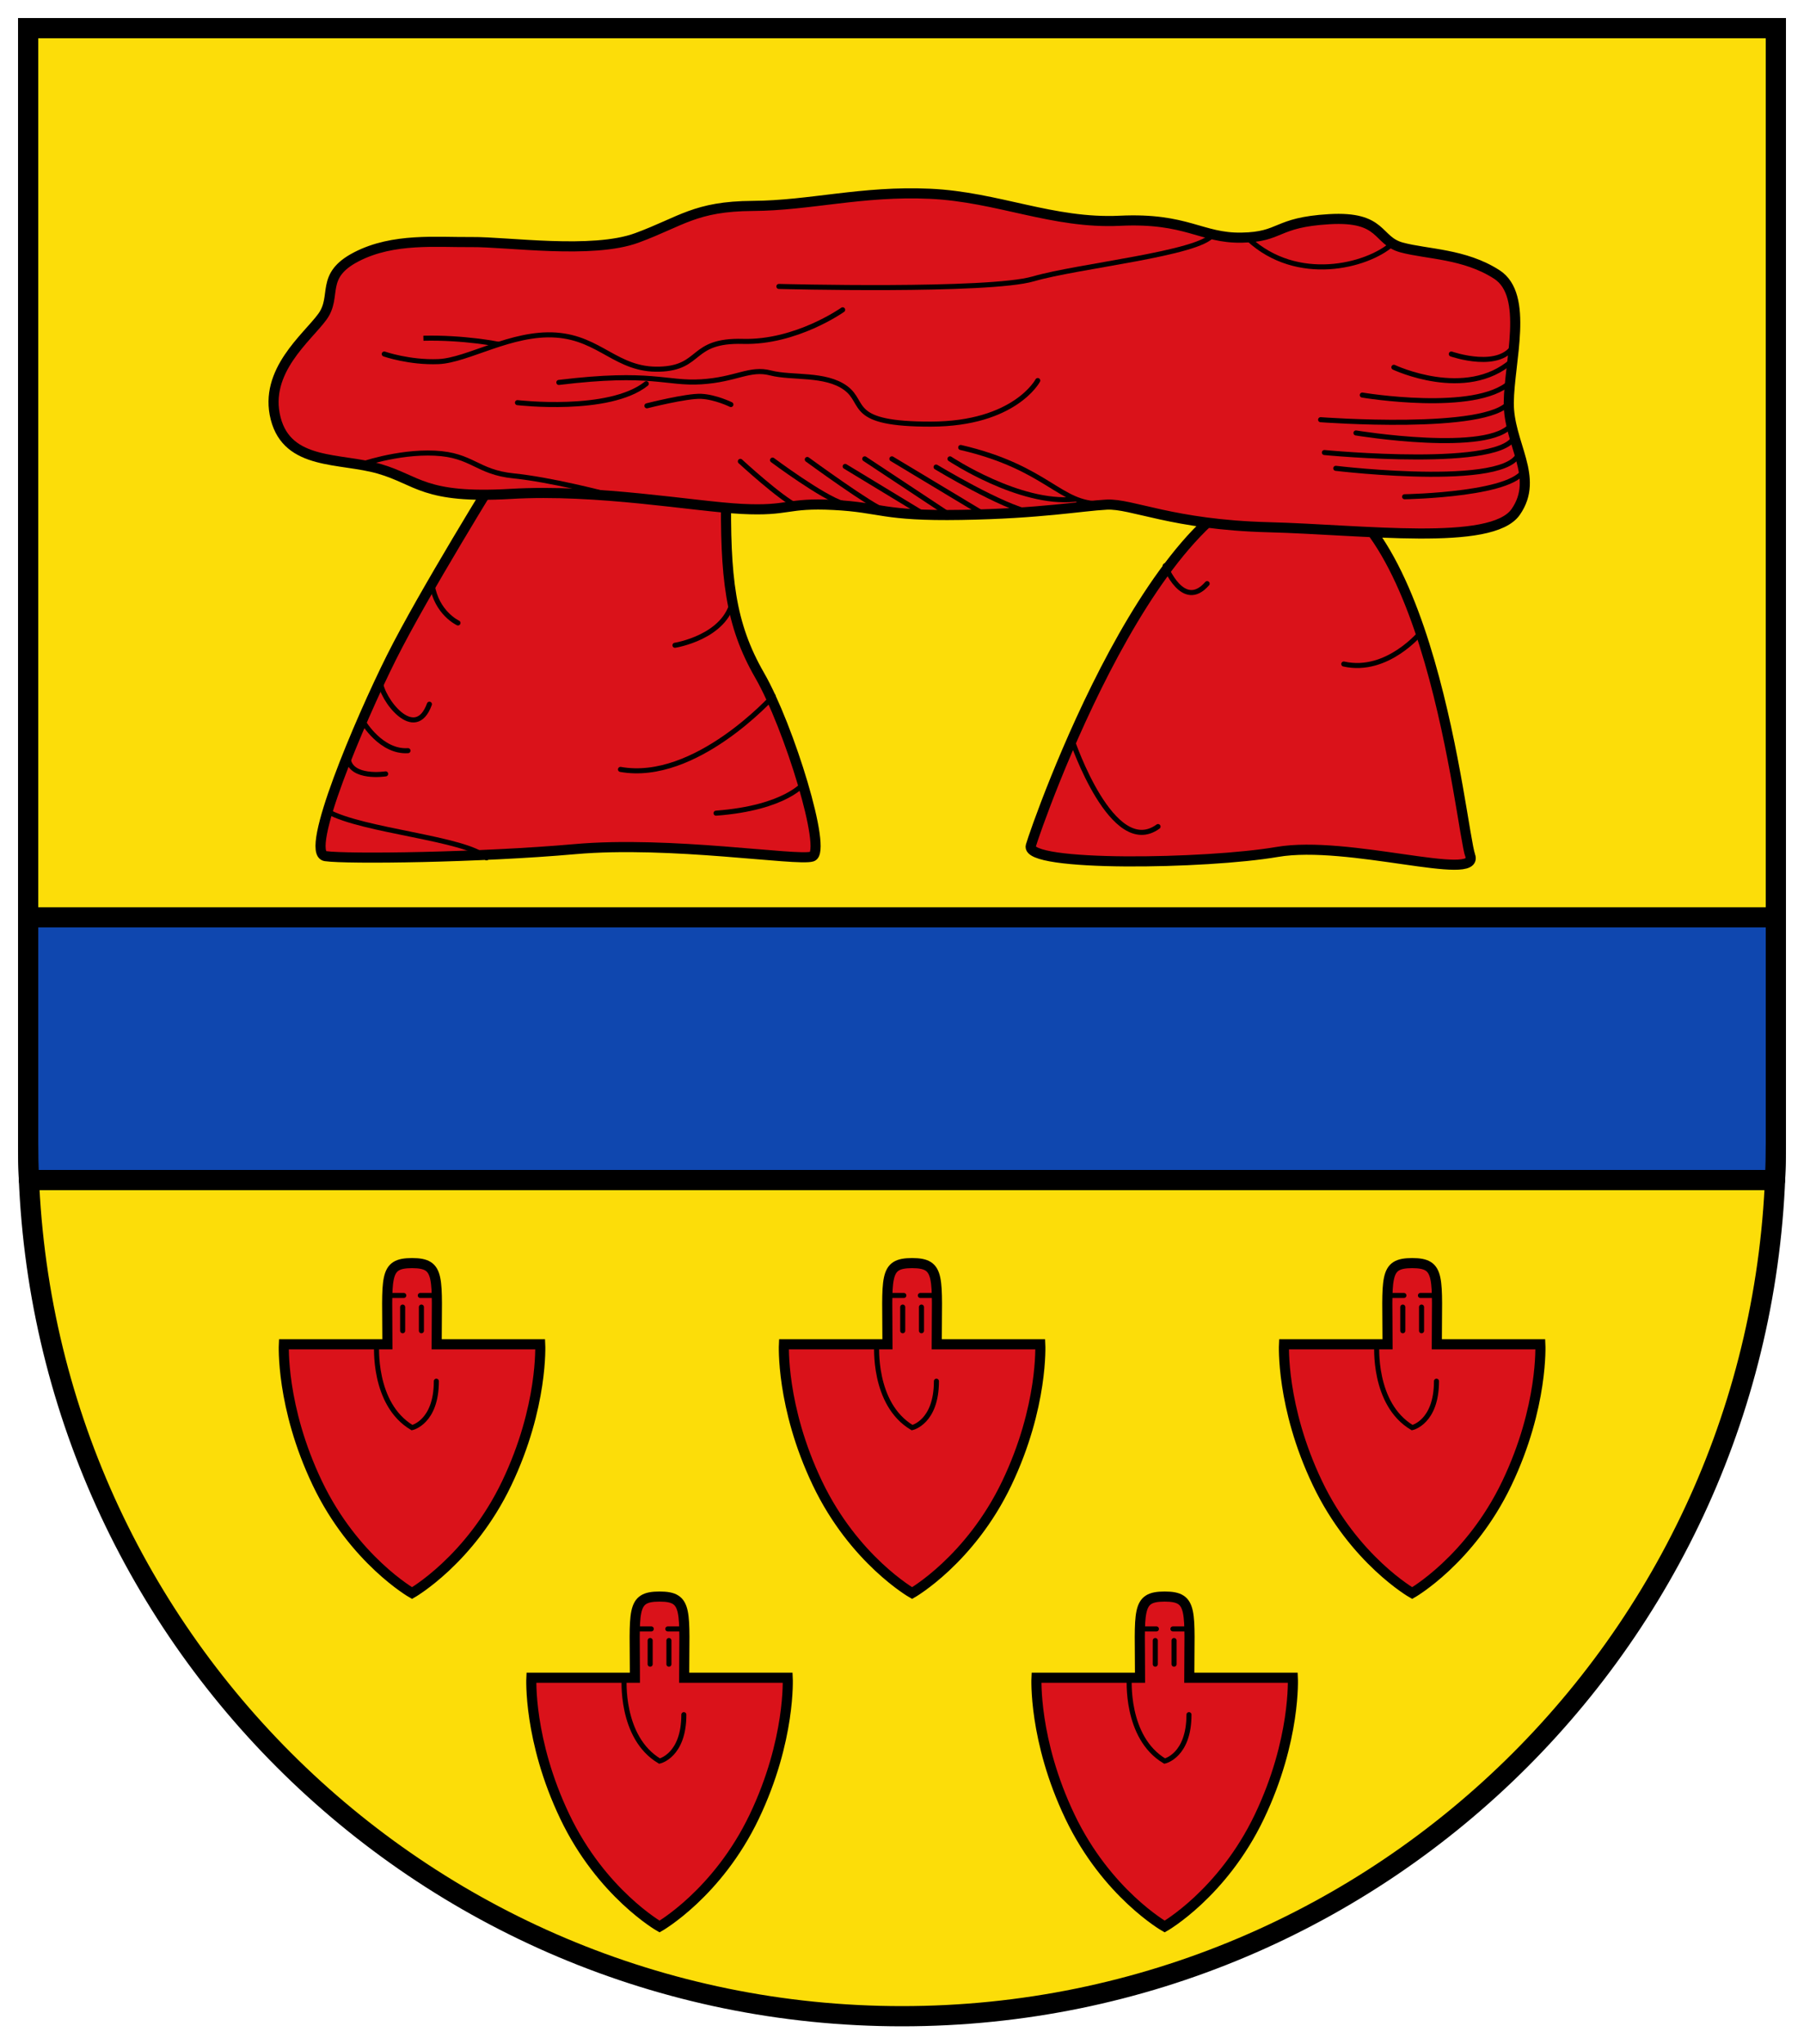 <svg height="566.5" width="500" xmlns="http://www.w3.org/2000/svg"><g stroke="#000"><path d="m7.8 7.8v308.7c0 133.764 108.437 242.2 242.2 242.2 133.763 0 242.2-108.436 242.2-242.2v-308.7z" fill="#fcdd09" stroke-linecap="round" stroke-width="5.6"/><path d="m407.493 237.121c-2.654-7.433-11.137-101.521-48.79-103.466-37.653-1.945-71.298 94.827-73.007 100.715-1.71 5.887 48.669 5.074 68.298 1.705 19.629-3.368 56.153 8.478 53.5 1.046z" fill="#da121a" stroke-width="2.8"/><path d="m7.8 254.2v62.3c0 3.518.07 7.02.219 10.5h483.962c.148-3.48.219-6.982.219-10.5v-62.3z" fill="#0f47af" stroke-linecap="round" stroke-linejoin="round" stroke-width="5.6"/><path d="m252.8 350.013c-8.062 0-6.825 3.896-6.825 22.487h-28.7s-.883 17.235 9.275 38.5c10.158 21.266 26.25 30.45 26.25 30.45s16.092-9.184 26.25-30.45c10.158-21.265 9.275-38.5 9.275-38.5h-28.7c0-18.591 1.237-22.487-6.825-22.487z" fill="#da121a" stroke-width="2.8"/><path d="m259.538 382.738c0 11.375-6.737 12.862-6.737 12.862-11.025-6.562-9.8-23.1-9.8-23.1" fill="none" stroke-linecap="round" stroke-width="1.4"/><path d="m250.201 362.196v6.558" fill="none" stroke-linecap="round" stroke-width="1.4"/><path d="m255.399 362.196v6.558" fill="none" stroke-linecap="round" stroke-width="1.4"/><path d="m247.12 358.978h3.39" fill="none" stroke-linecap="round" stroke-width="1.4"/><path d="m258.48 358.978h-3.39" fill="none" stroke-linecap="round" stroke-width="1.4"/><path d="m114.2 350.013c-8.062 0-6.825 3.896-6.825 22.487h-28.7s-.883 17.235 9.275 38.5c10.158 21.266 26.25 30.45 26.25 30.45s16.092-9.184 26.25-30.45c10.158-21.265 9.275-38.5 9.275-38.5h-28.7c0-18.591 1.237-22.487-6.825-22.487z" fill="#da121a" stroke-width="2.8"/><path d="m120.938 382.738c0 11.375-6.738 12.862-6.738 12.862-11.025-6.562-9.8-23.1-9.8-23.1" fill="none" stroke-linecap="round" stroke-width="1.4"/><path d="m111.601 362.196v6.558" fill="none" stroke-linecap="round" stroke-width="1.4"/><path d="m116.799 362.196v6.558" fill="none" stroke-linecap="round" stroke-width="1.4"/><path d="m108.52 358.978h3.39" fill="none" stroke-linecap="round" stroke-width="1.4"/><path d="m119.88 358.978h-3.39" fill="none" stroke-linecap="round" stroke-width="1.4"/><path d="m391.4 350.013c-8.062 0-6.825 3.896-6.825 22.487h-28.7s-.883 17.235 9.275 38.5c10.158 21.266 26.25 30.45 26.25 30.45s16.092-9.184 26.25-30.45c10.158-21.265 9.275-38.5 9.275-38.5h-28.7c0-18.591 1.237-22.487-6.825-22.487z" fill="#da121a" stroke-width="2.8"/><path d="m398.137 382.738c0 11.375-6.737 12.862-6.737 12.862-11.025-6.562-9.8-23.1-9.8-23.1" fill="none" stroke-linecap="round" stroke-width="1.4"/><path d="m388.801 362.196v6.558" fill="none" stroke-linecap="round" stroke-width="1.4"/><path d="m393.999 362.196v6.558" fill="none" stroke-linecap="round" stroke-width="1.4"/><path d="m385.72 358.978h3.39" fill="none" stroke-linecap="round" stroke-width="1.4"/><path d="m397.08 358.978h-3.39" fill="none" stroke-linecap="round" stroke-width="1.4"/><path d="m182.8 442.413c-8.062 0-6.825 3.896-6.825 22.487h-28.7s-.883 17.235 9.275 38.5c10.158 21.266 26.25 30.45 26.25 30.45s16.092-9.184 26.25-30.45c10.158-21.265 9.275-38.5 9.275-38.5h-28.7c0-18.591 1.237-22.487-6.825-22.487z" fill="#da121a" stroke-width="2.8"/><path d="m189.537 475.138c0 11.375-6.737 12.862-6.737 12.862-11.025-6.562-9.8-23.1-9.8-23.1" fill="none" stroke-linecap="round" stroke-width="1.4"/><path d="m180.201 454.596v6.558" fill="none" stroke-linecap="round" stroke-width="1.4"/><path d="m185.399 454.596v6.558" fill="none" stroke-linecap="round" stroke-width="1.4"/><path d="m177.12 451.378h3.39" fill="none" stroke-linecap="round" stroke-width="1.4"/><path d="m188.48 451.378h-3.39" fill="none" stroke-linecap="round" stroke-width="1.4"/><path d="m322.8 442.413c-8.062 0-6.825 3.896-6.825 22.487h-28.7s-.883 17.235 9.275 38.5c10.158 21.266 26.25 30.45 26.25 30.45s16.092-9.184 26.25-30.45c10.158-21.265 9.275-38.5 9.275-38.5h-28.7c0-18.591 1.237-22.487-6.825-22.487z" fill="#da121a" stroke-width="2.8"/><path d="m329.538 475.138c0 11.375-6.737 12.862-6.737 12.862-11.025-6.562-9.8-23.1-9.8-23.1" fill="none" stroke-linecap="round" stroke-width="1.4"/><path d="m320.201 454.596v6.558" fill="none" stroke-linecap="round" stroke-width="1.4"/><path d="m325.399 454.596v6.558" fill="none" stroke-linecap="round" stroke-width="1.4"/><path d="m317.12 451.378h3.39" fill="none" stroke-linecap="round" stroke-width="1.4"/><path d="m328.48 451.378h-3.39" fill="none" stroke-linecap="round" stroke-width="1.4"/><path d="m138.088 131.044s-20.747 33.452-29.575 51.101c-8.827 17.647-24.335 54.226-18.325 55.094 6.01.869 42.709.409 69.163-1.939 26.454-2.348 61.419 3.36 65.713 2.057s-6.352-36.028-14.525-50.225-9.625-27.125-9.275-51.625z" fill="#da121a" stroke-width="2.8"/><path d="m414.85 76.05c-8.977-5.782-19.337-5.571-26.381-7.481-7.044-1.91-4.987-8.721-20.081-7.831s-13.037 4.929-24.281 5.119c-11.244.19-15.137-5.571-33.731-4.681s-33.807-6.621-52.631-7.481c-18.824-.86-33.19 3.274-49.131 3.369-15.942.095-19.731 4.302-32.091 8.859-12.359 4.557-35.919 1.065-45.741 1.159-9.822.095-21.725-1.222-31.981 4.069-10.257 5.29-5.25 10.85-9.45 16.625-4.2 5.775-16.306 15.093-12.95 28.175s17.85 10.821 28.7 13.956c10.85 3.135 12.25 8.371 36.4 6.956 24.15-1.415 50.75 3.471 64.05 4.156 13.3.685 12.25-1.779 25.55-1.094s13.3 3.121 35.35 2.756c22.05-.365 33.25-2.479 40.25-2.844s18.2 5.571 44.8 6.256c26.6.685 61.924 5.382 68.6-4.244 6.676-9.625-2.027-18.937-1.925-30.275.102-11.338 5.652-29.743-3.325-35.525z" fill="#da121a" stroke-width="2.8"/><g fill="none" stroke-width="1.4"><path d="m106.5 98.1s6.963 2.438 15.05 2.1c8.087-.338 20.215-8.208 32.55-7.35s16.806 9.817 28.7 9.45 8.343-8.103 23.1-7.7c14.757.403 27.65-8.75 27.65-8.75" stroke-linecap="round"/><path d="m215.875 79.375s58.121 1.52 70.525-2.1 46.2-7 49.7-12.25" stroke-linecap="round"/><path d="m346.075 66.25c13.475 12.425 32.725 7.525 39.725 1.4" stroke-linecap="round"/><path d="m99.5 128.9s10.522-3.815 21-3.325c10.478.49 11.607 5.264 21.875 6.3s25.025 4.9 25.025 4.9" stroke-linecap="round"/><path d="m143.425 111.575s25.375 2.975 35.7-5.25" stroke-linecap="round"/><path d="m287.625 105.45s-6.336 12.025-29.575 12.075c-23.239.05-17.958-5.788-23.625-9.975-5.667-4.187-14.962-2.68-20.825-4.2-5.863-1.52-9.461 1.84-19.25 2.45s-13.65-2.975-39.462.175" stroke-linecap="round"/><path d="m419.925 95.125c-3.675 7.875-17.675 2.975-17.675 2.975" stroke-linecap="round"/><path d="m419.05 100.025c-12.775 11.2-32.725 1.75-32.725 1.75" stroke-linecap="round"/><path d="m418.525 105.975c-9.625 8.75-40.95 3.5-40.95 3.5" stroke-linecap="round"/><path d="m418.35 111.4c-5.775 8.4-52.325 4.9-52.325 4.9" stroke-linecap="round"/><path d="m419.05 117.525c-5.95 8.575-43.225 2.45-43.225 2.45" stroke-linecap="round"/><path d="m419.925 120.5c-2.1 9.8-52.85 4.9-52.85 4.9" stroke-linecap="round"/><path d="m421.15 124c1.4 12.075-50.925 5.775-50.925 5.775" stroke-linecap="round"/><path d="m422.725 129.25c-.875 7.875-33.425 8.4-33.425 8.4" stroke-linecap="round"/><path d="m266.275 124c24.15 5.6 27.475 15.925 38.85 15.575" stroke-linecap="round"/><path d="m263.3 127.15s19.25 12.775 34.475 11.2" stroke-linecap="round"/><path d="m259.45 129.425s18.55 11.2 26.425 12.6" stroke-linecap="round"/><path d="m273.1 142.725-25.9-15.575" stroke-linecap="round"/><path d="m264 143.25-24.325-16.1" stroke-linecap="round"/><path d="m255.6 142.2-21.35-12.95" stroke-linecap="round"/><path d="m245.275 141.5c-3.325-.875-21.525-14.175-21.525-14.175" stroke-linecap="round"/><path d="m233.725 139.575c-5.775-1.75-19.6-12.075-19.6-12.075" stroke-linecap="round"/><path d="m220.95 140.275c-4.55-2.1-15.75-12.425-15.75-12.425" stroke-linecap="round"/><path d="m179.3 112.45s11.086-2.818 15.05-2.625 8.225 2.275 8.225 2.275" stroke-linecap="round"/><path d="m117.35 93.725c11.288-.263 20.738 1.663 20.738 1.663"/><path d="m203.16 166.185c-1.98 10.394-16.087 12.622-16.087 12.622" stroke-linecap="round"/><path d="m214.297 192.913s-21.531 24.007-42.32 20.294" stroke-linecap="round"/><path d="m222.959 216.92s-4.95 6.929-24.501 8.414" stroke-linecap="round"/><path d="m134.853 237.709c-5.692-5.445-34.401-7.424-44.053-12.869" stroke-linecap="round"/><path d="m96.493 210.238c.742 5.692 10.394 4.207 10.394 4.207" stroke-linecap="round"/><path d="m100.7 200.091s4.95 8.414 12.374 7.92" stroke-linecap="round"/><path d="m105.402 188.706c.247 4.95 9.652 17.325 13.612 6.434" stroke-linecap="round"/><path d="m119.757 161.978c1.237 7.92 7.177 10.642 7.177 10.642" stroke-linecap="round"/><path d="m393.973 175.094s-9.405 11.633-21.531 8.91" stroke-linecap="round"/><path d="m322.944 156.78s4.95 12.622 11.632 4.95" stroke-linecap="round"/><path d="m297.205 205.288s11.137 32.915 23.759 23.759" stroke-linecap="round"/></g></g></svg>